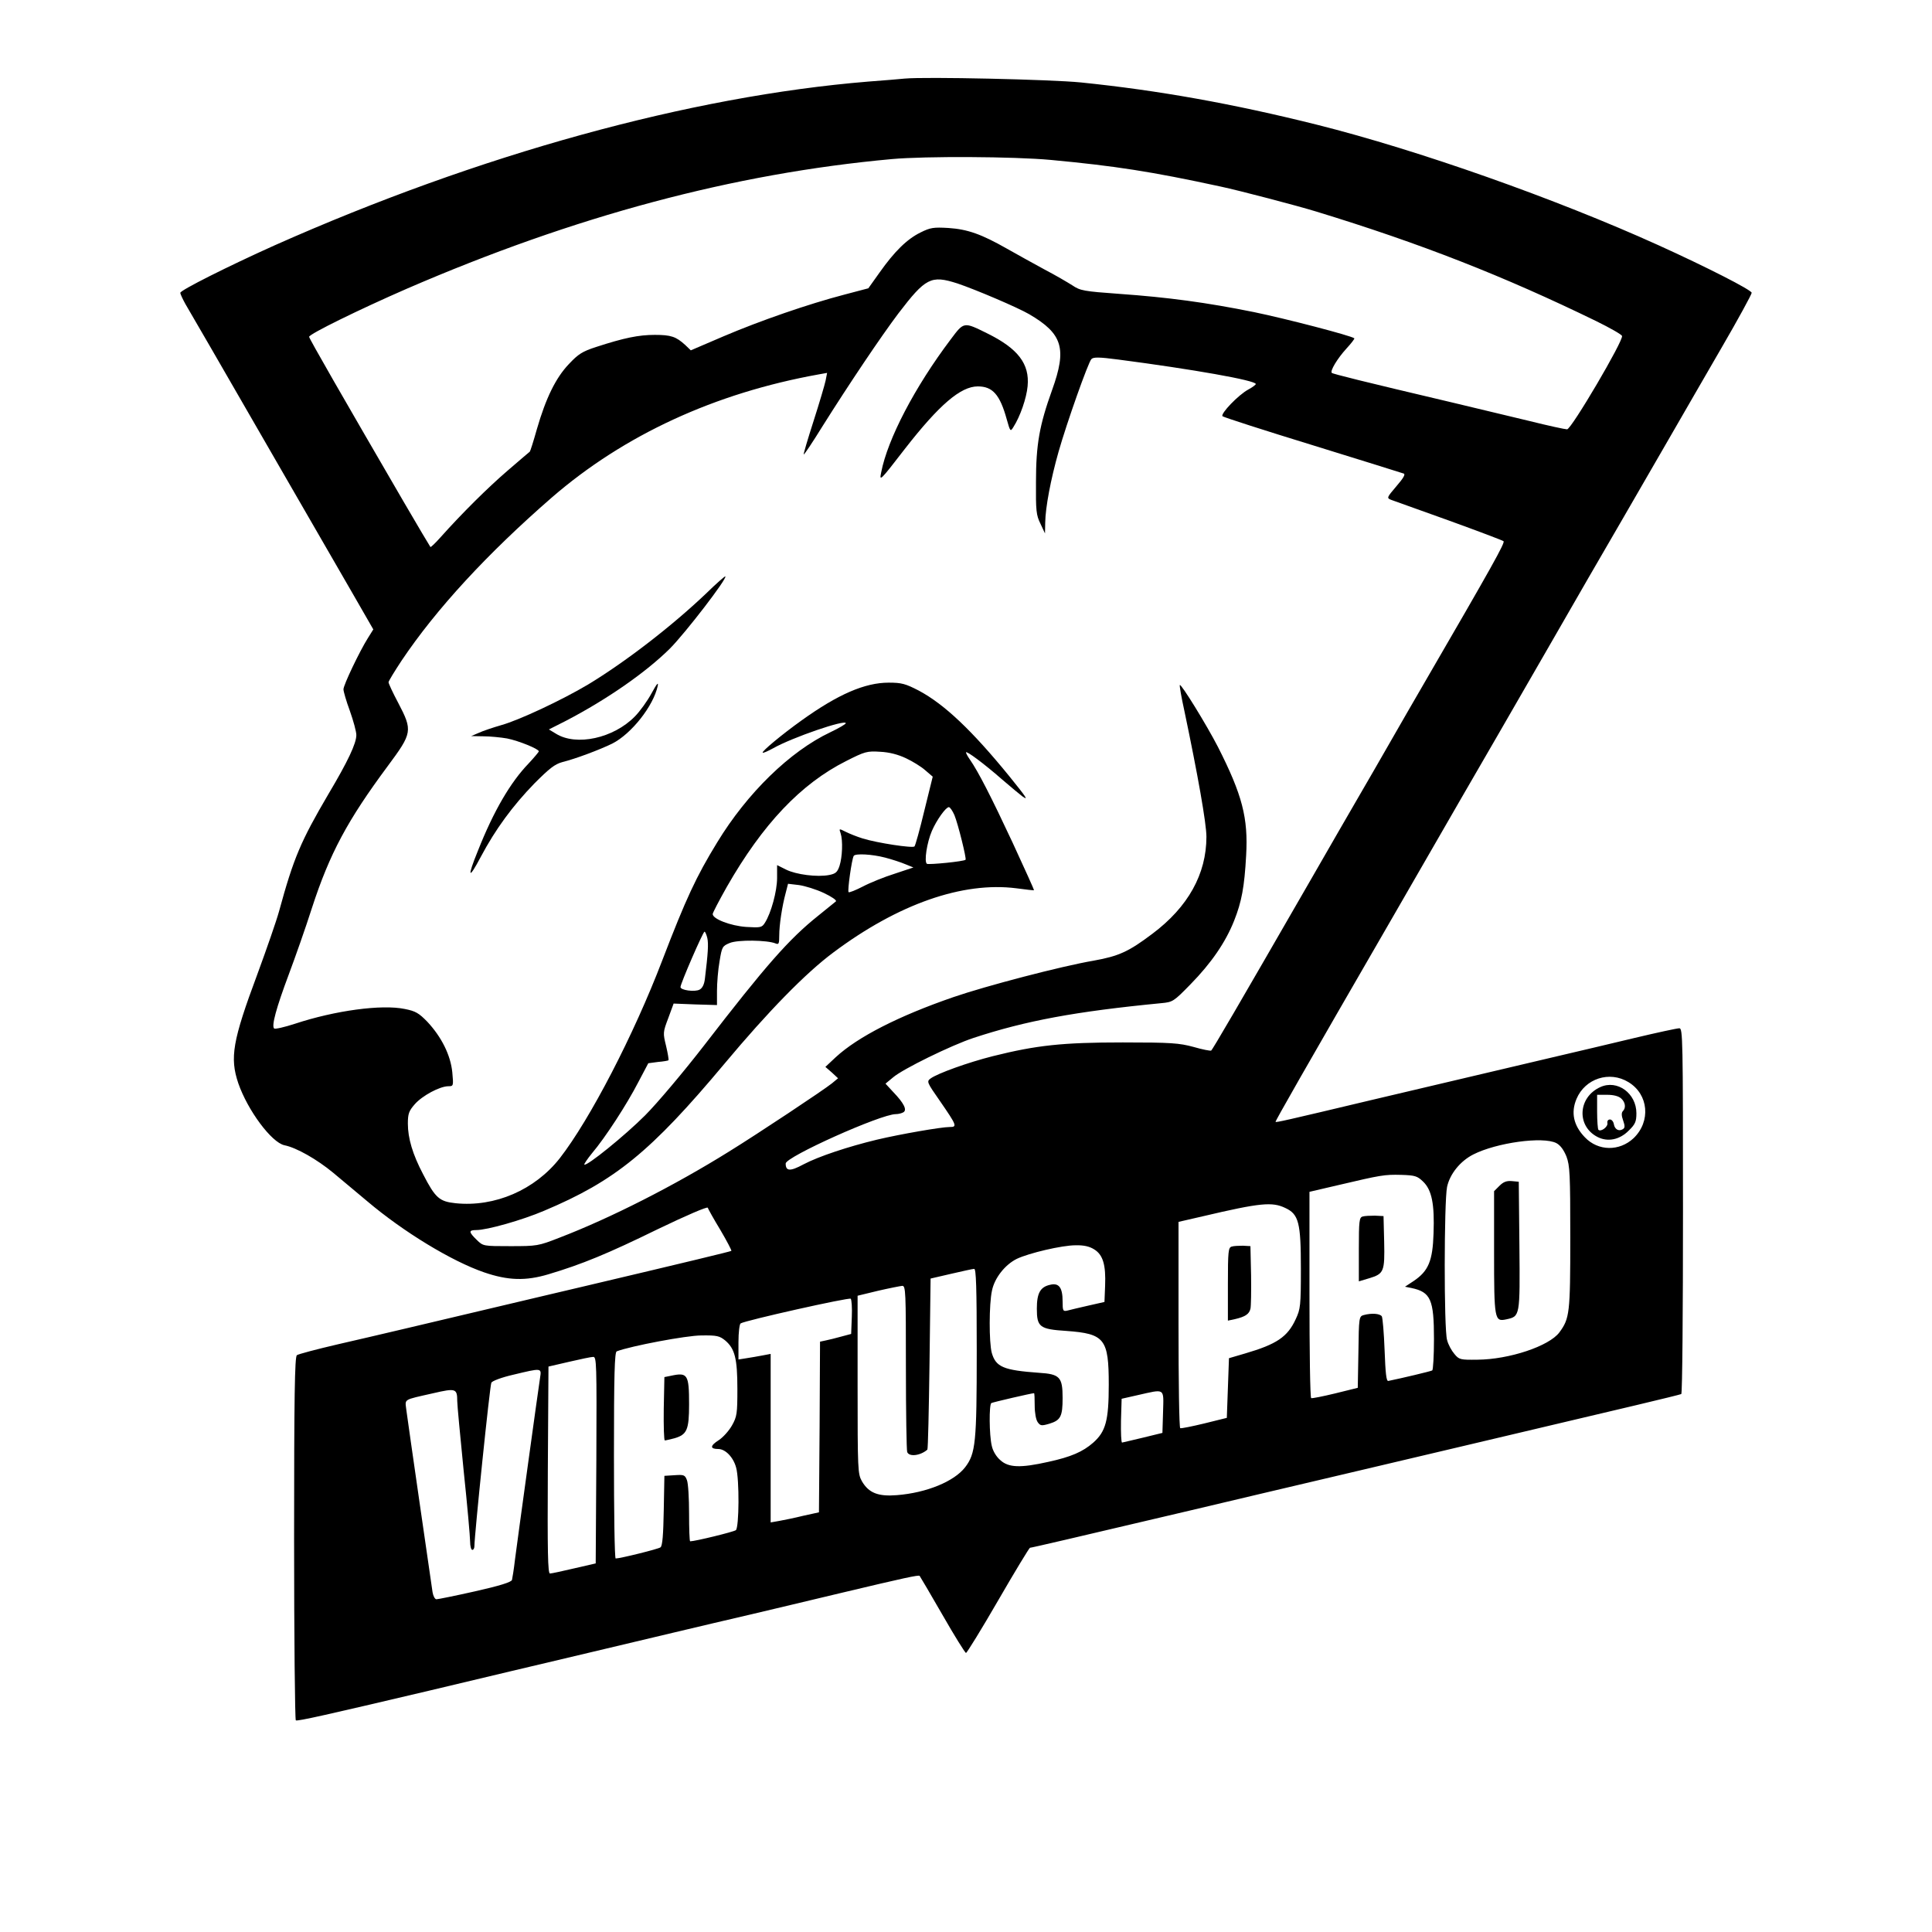 <?xml version="1.0" standalone="no"?>
<!DOCTYPE svg PUBLIC "-//W3C//DTD SVG 20010904//EN"
 "http://www.w3.org/TR/2001/REC-SVG-20010904/DTD/svg10.dtd">
<svg version="1.0" xmlns="http://www.w3.org/2000/svg"
 width="100%" viewBox="0 0 900 900">
<g transform="translate(0,900) scale(0.1,-0.1)"
fill="#000000" stroke="none">
<path d="M4215 8634 c-22 -2 -98 -9 -170 -14 -830 -68 -1813 -339 -2766 -763
-216 -97 -439 -209 -439 -221 0 -6 11 -29 23 -51 13 -22 66 -114 119 -205 242
-420 421 -729 654 -1133 l103 -179 -25 -40 c-39 -62 -114 -219 -114 -239 0
-10 13 -55 30 -101 16 -45 30 -96 30 -112 0 -39 -39 -122 -130 -275 -129 -220
-162 -297 -230 -546 -12 -44 -58 -176 -101 -293 -116 -311 -129 -389 -89 -508
44 -127 155 -276 215 -289 56 -11 152 -66 227 -128 41 -34 112 -94 159 -133
169 -143 393 -279 544 -331 111 -38 193 -41 300 -9 157 47 274 95 509 210 135
65 231 106 233 100 2 -6 28 -53 59 -104 30 -51 53 -95 51 -97 -4 -3 -211 -53
-677 -163 -91 -21 -253 -60 -360 -85 -397 -94 -620 -147 -795 -187 -99 -23
-186 -46 -192 -51 -10 -7 -13 -190 -13 -853 0 -463 4 -845 8 -848 8 -5 145 26
620 138 105 25 278 66 382 91 105 25 276 65 380 90 105 25 277 66 383 91 105
25 266 63 357 84 91 22 280 66 420 100 294 70 359 84 364 79 2 -2 50 -84 106
-181 56 -98 106 -178 110 -178 4 0 72 110 150 245 78 135 145 245 148 245 7 0
192 43 752 175 215 51 388 92 805 190 105 25 305 72 445 105 140 33 338 80
440 104 102 24 275 65 385 91 110 26 203 49 207 51 5 3 8 387 8 855 0 802 -1
849 -17 849 -10 0 -103 -20 -208 -45 -104 -25 -278 -66 -385 -91 -369 -87
-645 -152 -840 -198 -407 -97 -444 -105 -448 -102 -2 3 122 221 550 961 73
126 119 207 320 555 53 91 127 219 165 285 38 66 150 260 248 430 98 171 250
434 338 585 87 151 194 336 237 410 43 74 141 245 219 379 78 134 141 250 141
257 0 13 -212 121 -435 222 -477 216 -1119 443 -1590 561 -392 98 -738 160
-1100 197 -140 14 -725 27 -820 18z m680 -379 c299 -28 468 -54 791 -124 89
-19 356 -89 444 -116 488 -149 875 -301 1306 -511 63 -31 118 -62 120 -69 8
-20 -236 -435 -256 -435 -9 0 -88 17 -176 39 -87 21 -249 60 -359 86 -420 99
-556 133 -561 138 -9 9 26 67 68 113 23 25 39 46 37 48 -13 12 -321 92 -467
122 -222 45 -402 69 -627 85 -167 12 -183 15 -220 40 -22 14 -80 48 -130 74
-49 27 -128 70 -175 97 -118 67 -182 90 -272 96 -69 4 -84 2 -130 -21 -63 -31
-121 -88 -191 -187 l-52 -73 -110 -29 c-169 -44 -394 -122 -563 -194 l-154
-66 -26 25 c-43 39 -66 47 -142 47 -75 0 -143 -14 -272 -56 -65 -21 -84 -33
-128 -80 -61 -64 -107 -158 -149 -303 -16 -57 -31 -104 -33 -105 -2 -1 -48
-41 -103 -88 -93 -80 -212 -198 -313 -311 -24 -27 -45 -47 -47 -45 -2 2 -59
98 -126 213 -282 485 -439 758 -439 766 0 13 237 129 455 224 783 339 1523
537 2260 604 155 14 568 12 740 -4z m-436 -575 c86 -29 281 -112 336 -144 155
-91 176 -159 106 -353 -59 -164 -75 -254 -75 -428 -1 -134 1 -155 21 -195 l21
-45 1 50 c1 72 26 203 62 330 39 137 138 416 153 432 9 10 35 10 126 -2 345
-45 640 -97 640 -114 0 -3 -15 -15 -34 -25 -47 -25 -132 -114 -121 -125 6 -5
195 -66 420 -135 226 -70 416 -129 424 -132 9 -3 -1 -21 -34 -59 -46 -54 -46
-55 -23 -64 13 -5 133 -48 268 -96 135 -49 249 -92 254 -96 8 -7 -50 -111
-374 -669 -37 -63 -104 -180 -150 -260 -46 -80 -113 -197 -150 -260 -37 -63
-138 -239 -225 -390 -344 -597 -456 -789 -463 -794 -4 -2 -41 5 -82 17 -67 18
-103 21 -330 21 -280 0 -401 -13 -605 -64 -115 -29 -257 -80 -290 -104 -19
-14 -17 -18 43 -104 80 -116 82 -122 46 -122 -39 0 -229 -33 -339 -59 -133
-32 -272 -78 -342 -115 -63 -34 -83 -32 -83 4 0 31 443 230 513 230 12 0 28 4
36 9 17 11 2 42 -48 94 l-36 39 35 29 c45 39 272 150 375 184 243 80 473 123
875 162 53 5 57 7 136 88 96 98 163 195 203 296 35 88 48 157 56 304 10 175
-18 282 -131 505 -53 103 -172 296 -178 289 -2 -2 7 -56 21 -119 63 -300 103
-526 103 -588 0 -173 -85 -327 -252 -452 -110 -83 -156 -104 -273 -125 -152
-26 -503 -118 -654 -170 -255 -88 -445 -185 -548 -280 l-48 -45 30 -26 29 -27
-29 -24 c-40 -32 -344 -234 -480 -318 -252 -157 -550 -309 -790 -401 -97 -38
-104 -39 -227 -39 -127 0 -127 0 -157 29 -38 37 -39 46 -2 46 50 0 213 46 316
90 330 139 496 274 840 685 203 243 379 423 507 518 302 226 603 331 853 299
44 -6 81 -10 82 -9 1 1 -44 101 -100 222 -99 212 -160 331 -199 387 -10 14
-18 29 -18 33 0 10 85 -53 167 -125 42 -36 85 -72 96 -80 30 -21 18 -4 -62 95
-172 211 -301 334 -421 398 -62 32 -80 37 -140 37 -111 0 -236 -54 -406 -176
-91 -65 -187 -145 -181 -150 2 -3 24 7 48 20 90 51 339 136 339 117 0 -4 -32
-23 -72 -42 -188 -89 -387 -283 -527 -513 -98 -160 -145 -261 -256 -550 -133
-348 -337 -741 -477 -921 -116 -148 -303 -229 -486 -210 -75 8 -94 24 -151
135 -49 93 -71 168 -71 236 0 46 5 59 32 90 35 40 117 84 157 84 23 0 24 1 18
65 -8 80 -50 164 -116 235 -40 41 -55 50 -106 60 -107 22 -323 -7 -511 -69
-49 -16 -93 -26 -97 -22 -13 12 10 96 68 251 30 80 79 219 108 310 83 255 166
409 353 661 115 155 117 165 49 295 -25 47 -45 90 -45 96 0 5 28 51 61 101
161 240 399 498 699 759 337 292 760 487 1244 574 l39 7 -7 -36 c-4 -19 -29
-104 -56 -188 -27 -84 -48 -155 -46 -156 2 -2 41 56 86 129 127 202 275 422
355 528 127 166 152 179 274 140z m-239 -2212 c30 -14 71 -39 90 -56 l35 -30
-39 -158 c-21 -88 -42 -163 -46 -167 -8 -9 -173 16 -241 37 -26 8 -61 22 -79
31 -32 16 -32 16 -24 -7 11 -34 8 -110 -5 -151 -10 -30 -18 -37 -48 -43 -56
-11 -155 2 -201 25 l-42 21 0 -60 c0 -61 -28 -164 -57 -209 -14 -22 -20 -23
-87 -19 -72 5 -156 37 -156 60 0 6 30 63 66 127 167 292 345 480 556 586 87
44 97 47 158 43 43 -2 84 -13 120 -30z m226 -265 c17 -41 57 -203 52 -208 -7
-8 -171 -24 -180 -19 -14 9 0 100 23 153 22 51 65 111 79 111 6 0 17 -17 26
-37z m-323 -198 c31 -8 74 -22 95 -31 l37 -15 -87 -29 c-48 -15 -115 -42 -149
-60 -33 -17 -63 -29 -66 -26 -6 6 15 155 24 169 7 12 85 8 146 -8z m-285 -165
c36 -17 61 -34 56 -39 -5 -4 -43 -35 -84 -68 -135 -108 -243 -231 -530 -603
-96 -124 -219 -270 -275 -326 -95 -95 -273 -239 -283 -229 -2 2 14 26 36 53
62 73 163 229 215 330 l47 89 45 6 c25 2 48 6 49 8 2 2 -3 32 -11 66 -15 61
-15 64 10 130 l25 68 101 -4 101 -3 0 66 c0 37 5 99 12 138 11 67 13 71 47 85
37 16 176 14 214 -2 15 -6 17 -1 17 36 0 50 13 136 30 199 l11 43 51 -6 c28
-4 80 -20 116 -37z m-543 -210 c6 -27 3 -72 -11 -187 -3 -29 -12 -46 -25 -53
-22 -12 -89 -3 -89 12 0 16 105 258 112 258 3 0 9 -13 13 -30z m4291 -671 c94
-57 105 -183 24 -261 -66 -62 -165 -61 -227 4 -53 55 -66 115 -39 179 40 95
154 132 242 78z m-336 -284 c19 -10 34 -31 47 -62 16 -43 18 -81 18 -378 0
-353 -3 -377 -51 -442 -48 -64 -234 -126 -382 -127 -79 -1 -85 0 -107 27 -13
15 -29 44 -34 65 -15 51 -14 645 0 713 13 60 61 120 122 151 108 55 325 85
387 53z m-621 -179 c41 -39 54 -105 49 -242 -4 -128 -24 -175 -92 -221 l-41
-27 30 -6 c90 -19 105 -54 105 -238 0 -78 -4 -143 -8 -146 -7 -4 -141 -36
-205 -49 -9 -1 -13 36 -17 143 -3 80 -9 151 -13 158 -9 13 -47 16 -84 6 -22
-6 -23 -10 -25 -173 l-3 -166 -105 -26 c-58 -14 -108 -24 -112 -22 -5 2 -8
220 -8 483 l0 478 133 31 c200 47 216 50 294 48 64 -2 75 -5 102 -31z m-642
-123 c63 -29 73 -68 73 -283 0 -173 -2 -188 -24 -235 -38 -83 -89 -117 -236
-160 l-75 -22 -5 -139 -5 -139 -105 -26 c-58 -14 -108 -24 -112 -22 -5 2 -8
219 -8 483 l0 478 113 26 c268 63 323 68 384 39z m-890 -193 c41 -25 55 -72
51 -170 l-3 -75 -75 -17 c-41 -9 -85 -20 -97 -23 -21 -5 -23 -2 -23 43 0 64
-17 87 -58 77 -46 -10 -62 -39 -62 -111 0 -86 13 -96 138 -104 178 -13 197
-37 197 -250 0 -168 -14 -219 -73 -271 -48 -42 -103 -66 -209 -89 -129 -29
-185 -27 -223 8 -19 16 -35 43 -40 67 -12 50 -13 192 -2 199 7 4 188 46 199
46 2 0 3 -26 3 -58 0 -34 6 -66 14 -77 12 -17 18 -18 55 -7 52 16 61 34 61
120 0 97 -13 111 -110 117 -166 12 -201 27 -220 93 -13 48 -13 227 1 290 12
59 61 121 116 148 57 27 210 63 273 63 38 1 65 -5 87 -19z m-547 -477 c0 -423
-5 -474 -54 -538 -51 -66 -179 -119 -318 -130 -87 -7 -131 10 -163 65 -19 34
-20 51 -20 450 l0 414 95 23 c52 12 103 22 113 23 16 0 17 -25 17 -379 0 -209
3 -386 6 -395 9 -24 62 -17 94 11 3 3 7 183 10 401 l5 396 95 22 c52 12 101
23 108 23 9 1 12 -83 12 -386z m-582 161 l-3 -78 -45 -12 c-25 -7 -57 -15 -72
-18 l-28 -6 -2 -397 -3 -398 -73 -16 c-40 -10 -90 -20 -112 -24 l-40 -7 0 392
0 393 -37 -7 c-21 -4 -55 -10 -75 -13 l-38 -6 0 81 c0 46 5 84 10 87 22 14
505 122 513 115 4 -4 7 -42 5 -86z m-589 -109 c44 -38 56 -83 56 -225 0 -115
-2 -129 -25 -170 -14 -25 -42 -56 -62 -69 -41 -26 -41 -41 -2 -41 33 0 70 -38
83 -86 16 -56 14 -279 -1 -292 -10 -8 -190 -52 -213 -52 -3 0 -5 58 -5 129 0
71 -4 141 -10 156 -9 24 -14 26 -57 23 l-48 -3 -3 -161 c-2 -113 -6 -165 -15
-172 -10 -8 -188 -52 -209 -52 -5 0 -8 216 -8 480 0 375 3 482 13 485 66 25
325 74 394 74 73 1 85 -2 112 -24z m-601 -557 l-3 -481 -100 -23 c-55 -13
-106 -24 -113 -24 -10 0 -12 100 -10 482 l3 482 95 22 c52 12 103 23 113 23
16 1 17 -26 15 -481z m-262 385 c-8 -51 -104 -747 -117 -848 -5 -44 -12 -87
-14 -95 -3 -10 -56 -27 -172 -53 -93 -21 -173 -37 -180 -37 -7 0 -15 15 -18
33 -7 47 -115 793 -122 848 -6 54 -19 46 126 79 104 24 111 22 111 -37 0 -18
14 -164 30 -325 17 -160 30 -309 30 -330 0 -21 5 -38 10 -38 6 0 10 8 10 18 0
49 72 749 79 761 4 8 49 25 102 37 133 32 132 32 125 -13z m2902 -160 l-3 -98
-90 -22 c-49 -12 -94 -22 -98 -23 -4 0 -6 46 -5 102 l3 102 75 17 c129 29 121
35 118 -78z"/>
<path d="M4428 7418 c-166 -220 -293 -463 -323 -618 -9 -44 -7 -43 111 110
159 204 259 290 339 290 69 0 103 -38 135 -154 16 -57 17 -58 31 -35 32 50 61
135 66 190 10 104 -45 175 -186 245 -113 56 -110 56 -173 -28z"/>
<path d="M3289 6235 c-163 -155 -378 -320 -550 -424 -121 -72 -321 -166 -404
-189 -38 -11 -86 -27 -105 -36 l-35 -15 57 -1 c31 0 81 -5 110 -10 55 -11 148
-49 148 -60 0 -3 -21 -28 -47 -56 -85 -88 -163 -221 -237 -408 -51 -125 -44
-137 14 -27 68 128 148 237 250 342 70 70 94 89 130 99 61 15 175 58 232 86
89 45 192 175 212 269 4 20 -5 9 -29 -35 -19 -35 -54 -84 -78 -108 -99 -101
-272 -139 -367 -80 l-33 20 79 40 c192 100 373 226 485 337 74 75 267 326 258
336 -2 2 -43 -34 -90 -80z"/>
<path d="M7455 3936 c-104 -47 -112 -181 -14 -232 48 -25 104 -14 147 30 30
29 35 42 35 80 0 93 -89 158 -168 122z m97 -53 c20 -18 23 -44 8 -59 -7 -7 -7
-21 1 -43 9 -26 9 -35 -1 -41 -19 -12 -38 -1 -42 23 -2 12 -10 22 -18 22 -9 0
-14 -7 -12 -17 3 -17 -30 -42 -42 -31 -3 3 -6 42 -6 85 l0 78 47 0 c29 0 53
-6 65 -17z"/>
<path d="M6985 3476 l-25 -25 0 -284 c0 -315 2 -325 57 -313 64 14 64 12 61
342 l-3 299 -32 3 c-24 2 -39 -3 -58 -22z"/>
<path d="M6348 3333 c-16 -4 -18 -20 -18 -153 l0 -149 47 14 c70 21 74 31 71
170 l-3 120 -40 2 c-22 0 -48 -1 -57 -4z"/>
<path d="M5738 3193 c-16 -4 -18 -21 -18 -175 l0 -170 33 7 c47 11 66 23 72
48 3 12 4 83 3 157 l-3 135 -35 2 c-19 0 -43 -1 -52 -4z"/>
<path d="M3125 2591 l-30 -6 -3 -148 c-1 -81 1 -147 5 -147 5 0 25 5 45 10 58
17 68 39 68 158 0 140 -7 150 -85 133z"/>
</g>
</svg>
